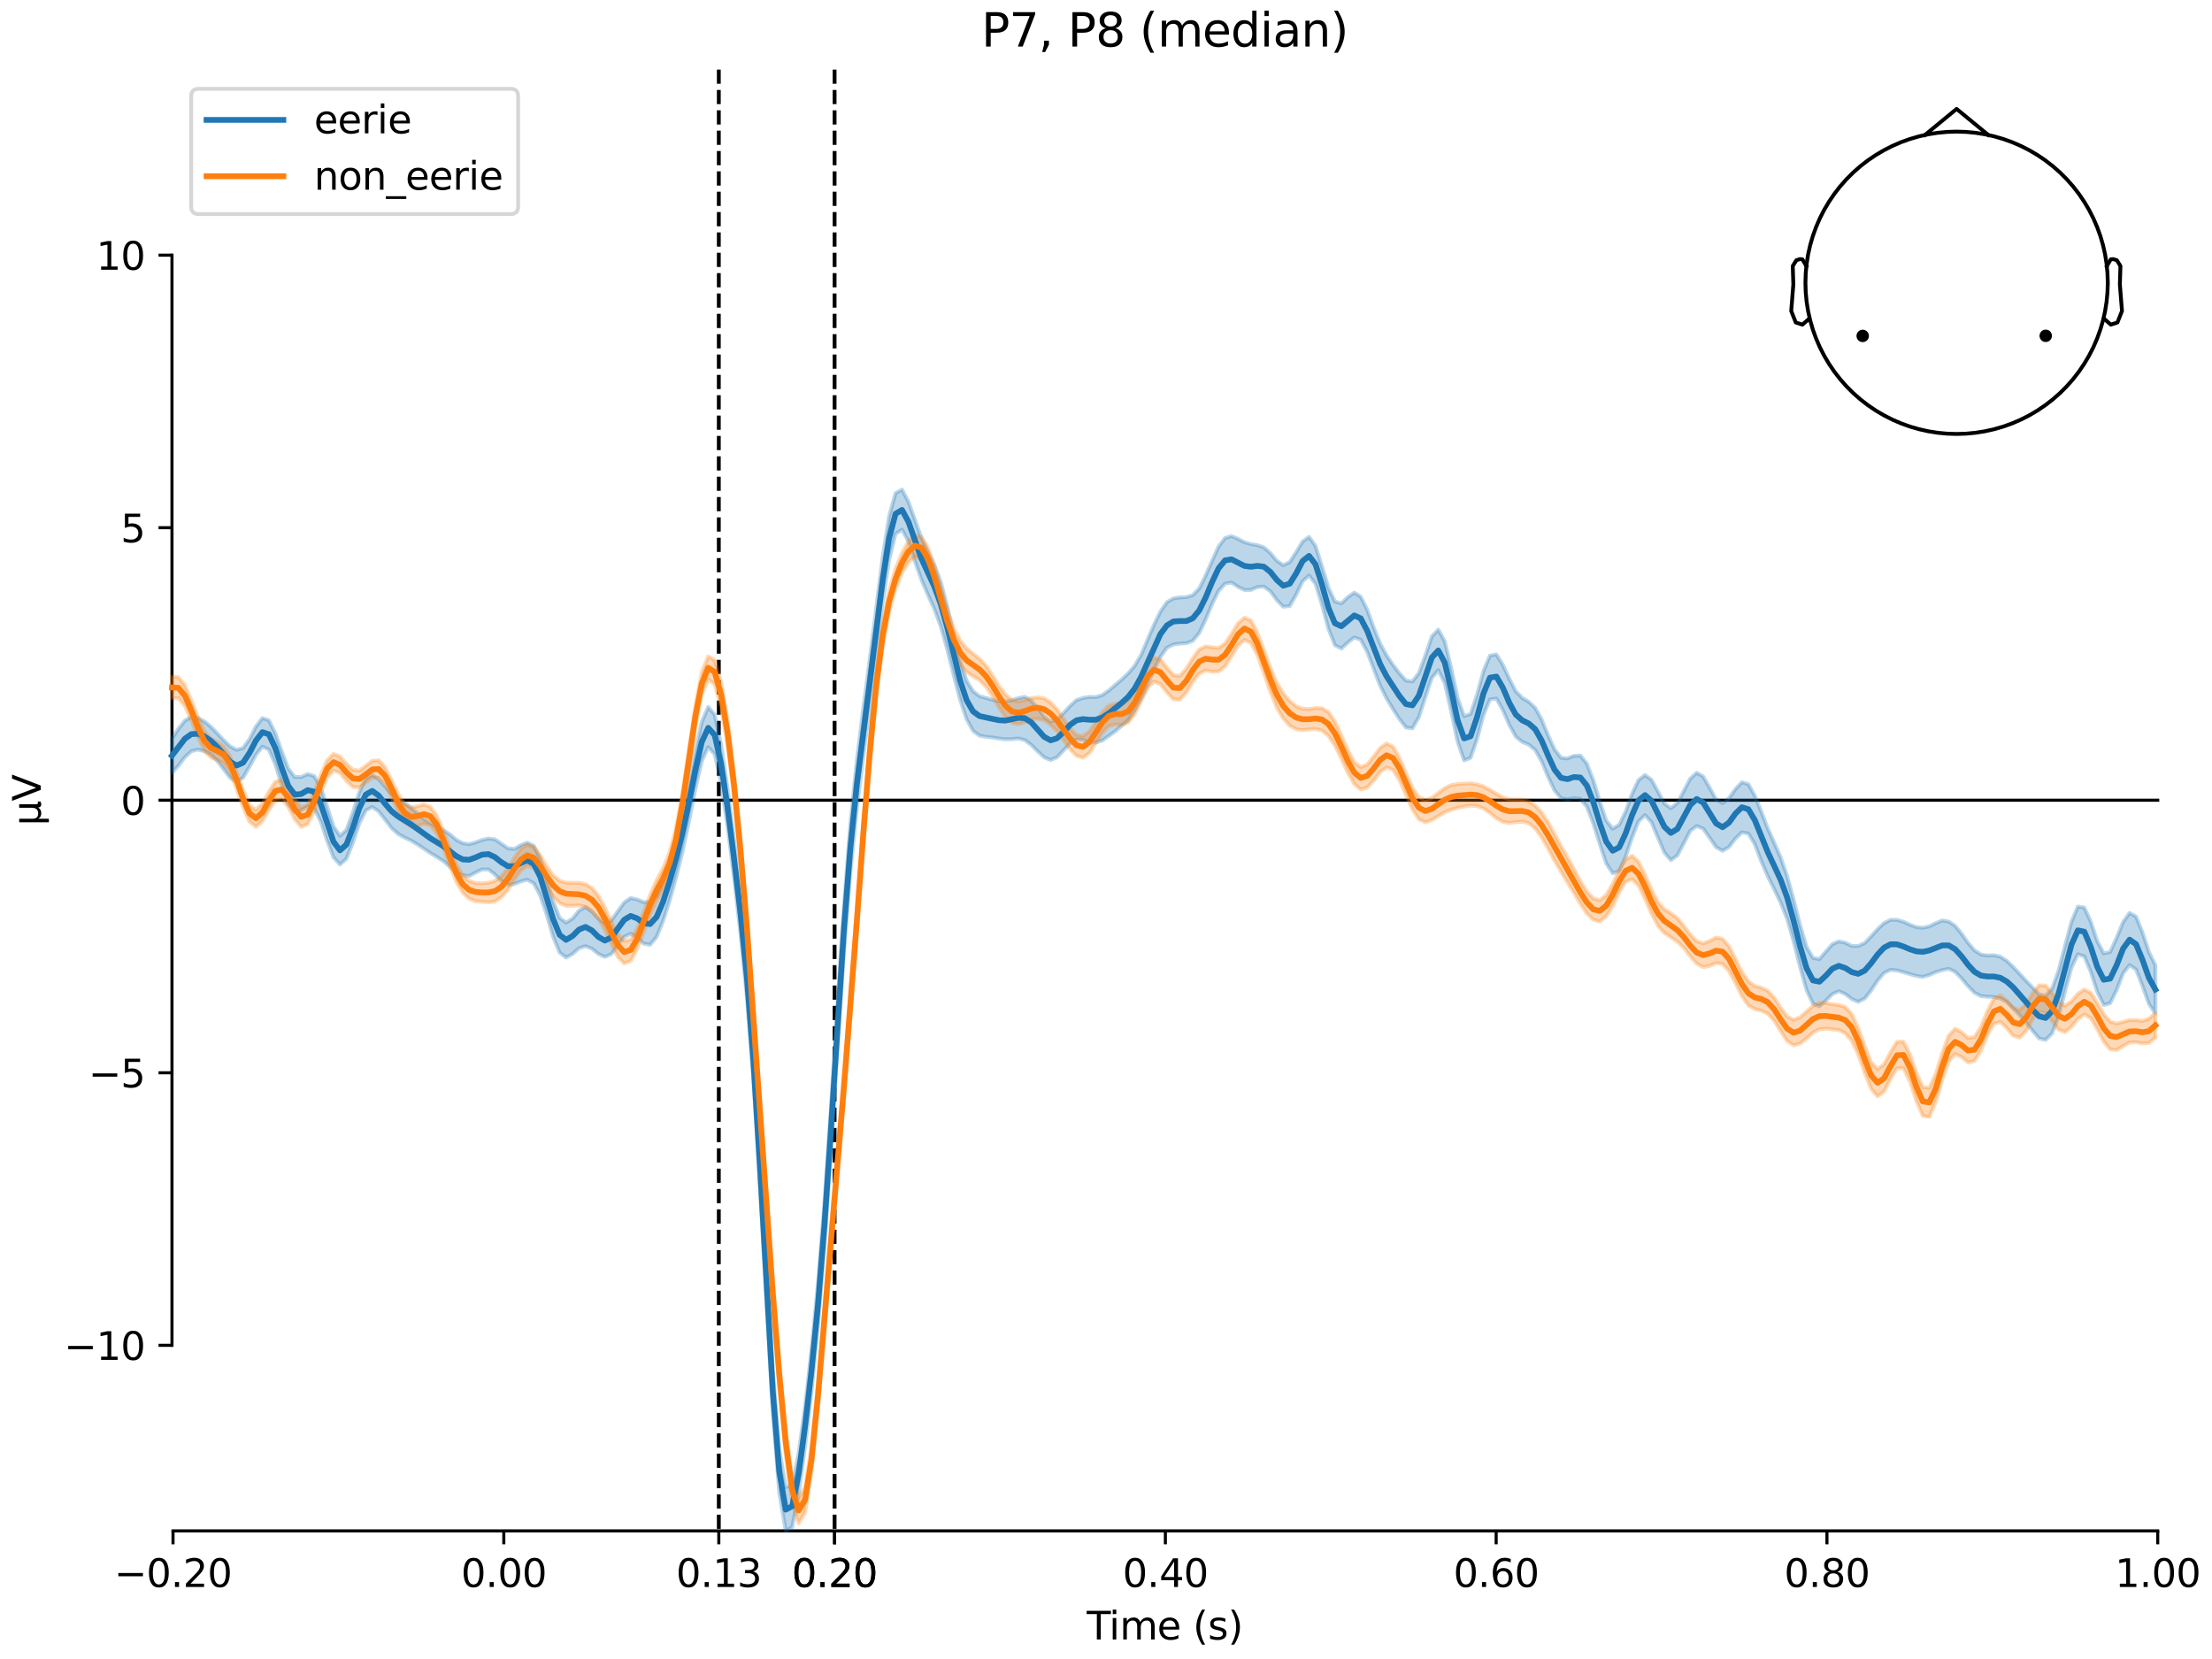 <?xml version="1.0" encoding="utf-8" standalone="no"?>
<!DOCTYPE svg PUBLIC "-//W3C//DTD SVG 1.1//EN"
  "http://www.w3.org/Graphics/SVG/1.1/DTD/svg11.dtd">
<svg xmlns:xlink="http://www.w3.org/1999/xlink" width="576pt" height="432pt" viewBox="0 0 576 432" xmlns="http://www.w3.org/2000/svg" version="1.1">
 <defs>
  <style type="text/css">*{stroke-linejoin: round; stroke-linecap: butt}</style>
 </defs>
 <g id="figure_1">
  <g id="patch_1">
   <path d="M 0 432 
L 576 432 
L 576 0 
L 0 0 
z
" style="fill: #ffffff"/>
  </g>
  <g id="axes_1">
   <g id="patch_2">
    <path d="M 44.783 398.644 
L 561.867 398.644 
L 561.867 18.118 
L 44.783 18.118 
L 44.783 398.644 
z
" style="fill: none; opacity: 0"/>
   </g>
   <g id="patch_3">
    <path d="M 44.783 350.315 
L 44.783 66.447 
" style="fill: none; stroke: #000000; stroke-width: 0.8; stroke-linejoin: miter; stroke-linecap: square"/>
   </g>
   <g id="LineCollection_1">
    <path d="M 187.176 18.118 
L 187.176 398.644 
" clip-path="url(#p95a4602f4f)" style="fill: none; stroke-dasharray: 3.7,1.6; stroke-dashoffset: 0; stroke: #000000"/>
    <path d="M 217.324 18.118 
L 217.324 398.644 
" clip-path="url(#p95a4602f4f)" style="fill: none; stroke-dasharray: 3.7,1.6; stroke-dashoffset: 0; stroke: #000000"/>
   </g>
   <g id="matplotlib.axis_1">
    <g id="xtick_1">
     <g id="line2d_1">
      <defs>
       <path id="m7685a4845a" d="M 0 0 
L 0 3.5 
" style="stroke: #000000; stroke-width: 0.8"/>
      </defs>
      <g>
       <use xlink:href="#m7685a4845a" x="45.052" y="398.644" style="stroke: #000000; stroke-width: 0.8"/>
      </g>
     </g>
     <g id="text_1">
      <!-- −0.20 -->
      <g transform="translate(29.73 413.242) scale(0.1 -0.1)">
       <defs>
        <path id="DejaVuSans-2212" d="M 678 2272 
L 4684 2272 
L 4684 1741 
L 678 1741 
L 678 2272 
z
" transform="scale(0.016)"/>
        <path id="DejaVuSans-30" d="M 2034 4250 
Q 1547 4250 1301 3770 
Q 1056 3291 1056 2328 
Q 1056 1369 1301 889 
Q 1547 409 2034 409 
Q 2525 409 2770 889 
Q 3016 1369 3016 2328 
Q 3016 3291 2770 3770 
Q 2525 4250 2034 4250 
z
M 2034 4750 
Q 2819 4750 3233 4129 
Q 3647 3509 3647 2328 
Q 3647 1150 3233 529 
Q 2819 -91 2034 -91 
Q 1250 -91 836 529 
Q 422 1150 422 2328 
Q 422 3509 836 4129 
Q 1250 4750 2034 4750 
z
" transform="scale(0.016)"/>
        <path id="DejaVuSans-2e" d="M 684 794 
L 1344 794 
L 1344 0 
L 684 0 
L 684 794 
z
" transform="scale(0.016)"/>
        <path id="DejaVuSans-32" d="M 1228 531 
L 3431 531 
L 3431 0 
L 469 0 
L 469 531 
Q 828 903 1448 1529 
Q 2069 2156 2228 2338 
Q 2531 2678 2651 2914 
Q 2772 3150 2772 3378 
Q 2772 3750 2511 3984 
Q 2250 4219 1831 4219 
Q 1534 4219 1204 4116 
Q 875 4013 500 3803 
L 500 4441 
Q 881 4594 1212 4672 
Q 1544 4750 1819 4750 
Q 2544 4750 2975 4387 
Q 3406 4025 3406 3419 
Q 3406 3131 3298 2873 
Q 3191 2616 2906 2266 
Q 2828 2175 2409 1742 
Q 1991 1309 1228 531 
z
" transform="scale(0.016)"/>
       </defs>
       <use xlink:href="#DejaVuSans-2212"/>
       <use xlink:href="#DejaVuSans-30" transform="translate(83.789 0)"/>
       <use xlink:href="#DejaVuSans-2e" transform="translate(147.412 0)"/>
       <use xlink:href="#DejaVuSans-32" transform="translate(179.199 0)"/>
       <use xlink:href="#DejaVuSans-30" transform="translate(242.822 0)"/>
      </g>
     </g>
    </g>
    <g id="xtick_2">
     <g id="line2d_2">
      <g>
       <use xlink:href="#m7685a4845a" x="131.188" y="398.644" style="stroke: #000000; stroke-width: 0.8"/>
      </g>
     </g>
     <g id="text_2">
      <!-- 0.00 -->
      <g transform="translate(120.055 413.242) scale(0.1 -0.1)">
       <use xlink:href="#DejaVuSans-30"/>
       <use xlink:href="#DejaVuSans-2e" transform="translate(63.623 0)"/>
       <use xlink:href="#DejaVuSans-30" transform="translate(95.41 0)"/>
       <use xlink:href="#DejaVuSans-30" transform="translate(159.033 0)"/>
      </g>
     </g>
    </g>
    <g id="xtick_3">
     <g id="line2d_3">
      <g>
       <use xlink:href="#m7685a4845a" x="187.176" y="398.644" style="stroke: #000000; stroke-width: 0.8"/>
      </g>
     </g>
     <g id="text_3">
      <!-- 0.13 -->
      <g transform="translate(176.043 413.242) scale(0.1 -0.1)">
       <defs>
        <path id="DejaVuSans-31" d="M 794 531 
L 1825 531 
L 1825 4091 
L 703 3866 
L 703 4441 
L 1819 4666 
L 2450 4666 
L 2450 531 
L 3481 531 
L 3481 0 
L 794 0 
L 794 531 
z
" transform="scale(0.016)"/>
        <path id="DejaVuSans-33" d="M 2597 2516 
Q 3050 2419 3304 2112 
Q 3559 1806 3559 1356 
Q 3559 666 3084 287 
Q 2609 -91 1734 -91 
Q 1441 -91 1130 -33 
Q 819 25 488 141 
L 488 750 
Q 750 597 1062 519 
Q 1375 441 1716 441 
Q 2309 441 2620 675 
Q 2931 909 2931 1356 
Q 2931 1769 2642 2001 
Q 2353 2234 1838 2234 
L 1294 2234 
L 1294 2753 
L 1863 2753 
Q 2328 2753 2575 2939 
Q 2822 3125 2822 3475 
Q 2822 3834 2567 4026 
Q 2313 4219 1838 4219 
Q 1578 4219 1281 4162 
Q 984 4106 628 3988 
L 628 4550 
Q 988 4650 1302 4700 
Q 1616 4750 1894 4750 
Q 2613 4750 3031 4423 
Q 3450 4097 3450 3541 
Q 3450 3153 3228 2886 
Q 3006 2619 2597 2516 
z
" transform="scale(0.016)"/>
       </defs>
       <use xlink:href="#DejaVuSans-30"/>
       <use xlink:href="#DejaVuSans-2e" transform="translate(63.623 0)"/>
       <use xlink:href="#DejaVuSans-31" transform="translate(95.41 0)"/>
       <use xlink:href="#DejaVuSans-33" transform="translate(159.033 0)"/>
      </g>
     </g>
    </g>
    <g id="xtick_4">
     <g id="line2d_4">
      <g>
       <use xlink:href="#m7685a4845a" x="217.324" y="398.644" style="stroke: #000000; stroke-width: 0.8"/>
      </g>
     </g>
     <g id="text_4">
      <!-- 0.20 -->
      <g transform="translate(206.191 413.242) scale(0.1 -0.1)">
       <use xlink:href="#DejaVuSans-30"/>
       <use xlink:href="#DejaVuSans-2e" transform="translate(63.623 0)"/>
       <use xlink:href="#DejaVuSans-32" transform="translate(95.41 0)"/>
       <use xlink:href="#DejaVuSans-30" transform="translate(159.033 0)"/>
      </g>
     </g>
    </g>
    <g id="xtick_5">
     <g id="line2d_5">
      <g>
       <use xlink:href="#m7685a4845a" x="217.324" y="398.644" style="stroke: #000000; stroke-width: 0.8"/>
      </g>
     </g>
     <g id="text_5">
      <!-- 0.20 -->
      <g transform="translate(206.191 413.242) scale(0.1 -0.1)">
       <use xlink:href="#DejaVuSans-30"/>
       <use xlink:href="#DejaVuSans-2e" transform="translate(63.623 0)"/>
       <use xlink:href="#DejaVuSans-32" transform="translate(95.41 0)"/>
       <use xlink:href="#DejaVuSans-30" transform="translate(159.033 0)"/>
      </g>
     </g>
    </g>
    <g id="xtick_6">
     <g id="line2d_6">
      <g>
       <use xlink:href="#m7685a4845a" x="303.46" y="398.644" style="stroke: #000000; stroke-width: 0.8"/>
      </g>
     </g>
     <g id="text_6">
      <!-- 0.40 -->
      <g transform="translate(292.327 413.242) scale(0.1 -0.1)">
       <defs>
        <path id="DejaVuSans-34" d="M 2419 4116 
L 825 1625 
L 2419 1625 
L 2419 4116 
z
M 2253 4666 
L 3047 4666 
L 3047 1625 
L 3713 1625 
L 3713 1100 
L 3047 1100 
L 3047 0 
L 2419 0 
L 2419 1100 
L 313 1100 
L 313 1709 
L 2253 4666 
z
" transform="scale(0.016)"/>
       </defs>
       <use xlink:href="#DejaVuSans-30"/>
       <use xlink:href="#DejaVuSans-2e" transform="translate(63.623 0)"/>
       <use xlink:href="#DejaVuSans-34" transform="translate(95.41 0)"/>
       <use xlink:href="#DejaVuSans-30" transform="translate(159.033 0)"/>
      </g>
     </g>
    </g>
    <g id="xtick_7">
     <g id="line2d_7">
      <g>
       <use xlink:href="#m7685a4845a" x="389.595" y="398.644" style="stroke: #000000; stroke-width: 0.8"/>
      </g>
     </g>
     <g id="text_7">
      <!-- 0.60 -->
      <g transform="translate(378.463 413.242) scale(0.1 -0.1)">
       <defs>
        <path id="DejaVuSans-36" d="M 2113 2584 
Q 1688 2584 1439 2293 
Q 1191 2003 1191 1497 
Q 1191 994 1439 701 
Q 1688 409 2113 409 
Q 2538 409 2786 701 
Q 3034 994 3034 1497 
Q 3034 2003 2786 2293 
Q 2538 2584 2113 2584 
z
M 3366 4563 
L 3366 3988 
Q 3128 4100 2886 4159 
Q 2644 4219 2406 4219 
Q 1781 4219 1451 3797 
Q 1122 3375 1075 2522 
Q 1259 2794 1537 2939 
Q 1816 3084 2150 3084 
Q 2853 3084 3261 2657 
Q 3669 2231 3669 1497 
Q 3669 778 3244 343 
Q 2819 -91 2113 -91 
Q 1303 -91 875 529 
Q 447 1150 447 2328 
Q 447 3434 972 4092 
Q 1497 4750 2381 4750 
Q 2619 4750 2861 4703 
Q 3103 4656 3366 4563 
z
" transform="scale(0.016)"/>
       </defs>
       <use xlink:href="#DejaVuSans-30"/>
       <use xlink:href="#DejaVuSans-2e" transform="translate(63.623 0)"/>
       <use xlink:href="#DejaVuSans-36" transform="translate(95.41 0)"/>
       <use xlink:href="#DejaVuSans-30" transform="translate(159.033 0)"/>
      </g>
     </g>
    </g>
    <g id="xtick_8">
     <g id="line2d_8">
      <g>
       <use xlink:href="#m7685a4845a" x="475.731" y="398.644" style="stroke: #000000; stroke-width: 0.8"/>
      </g>
     </g>
     <g id="text_8">
      <!-- 0.80 -->
      <g transform="translate(464.598 413.242) scale(0.1 -0.1)">
       <defs>
        <path id="DejaVuSans-38" d="M 2034 2216 
Q 1584 2216 1326 1975 
Q 1069 1734 1069 1313 
Q 1069 891 1326 650 
Q 1584 409 2034 409 
Q 2484 409 2743 651 
Q 3003 894 3003 1313 
Q 3003 1734 2745 1975 
Q 2488 2216 2034 2216 
z
M 1403 2484 
Q 997 2584 770 2862 
Q 544 3141 544 3541 
Q 544 4100 942 4425 
Q 1341 4750 2034 4750 
Q 2731 4750 3128 4425 
Q 3525 4100 3525 3541 
Q 3525 3141 3298 2862 
Q 3072 2584 2669 2484 
Q 3125 2378 3379 2068 
Q 3634 1759 3634 1313 
Q 3634 634 3220 271 
Q 2806 -91 2034 -91 
Q 1263 -91 848 271 
Q 434 634 434 1313 
Q 434 1759 690 2068 
Q 947 2378 1403 2484 
z
M 1172 3481 
Q 1172 3119 1398 2916 
Q 1625 2713 2034 2713 
Q 2441 2713 2670 2916 
Q 2900 3119 2900 3481 
Q 2900 3844 2670 4047 
Q 2441 4250 2034 4250 
Q 1625 4250 1398 4047 
Q 1172 3844 1172 3481 
z
" transform="scale(0.016)"/>
       </defs>
       <use xlink:href="#DejaVuSans-30"/>
       <use xlink:href="#DejaVuSans-2e" transform="translate(63.623 0)"/>
       <use xlink:href="#DejaVuSans-38" transform="translate(95.41 0)"/>
       <use xlink:href="#DejaVuSans-30" transform="translate(159.033 0)"/>
      </g>
     </g>
    </g>
    <g id="xtick_9">
     <g id="line2d_9">
      <g>
       <use xlink:href="#m7685a4845a" x="561.867" y="398.644" style="stroke: #000000; stroke-width: 0.8"/>
      </g>
     </g>
     <g id="text_9">
      <!-- 1.00 -->
      <g transform="translate(550.734 413.242) scale(0.1 -0.1)">
       <use xlink:href="#DejaVuSans-31"/>
       <use xlink:href="#DejaVuSans-2e" transform="translate(63.623 0)"/>
       <use xlink:href="#DejaVuSans-30" transform="translate(95.41 0)"/>
       <use xlink:href="#DejaVuSans-30" transform="translate(159.033 0)"/>
      </g>
     </g>
    </g>
    <g id="text_10">
     <!-- Time (s) -->
     <g transform="translate(282.996 426.92) scale(0.1 -0.1)">
      <defs>
       <path id="DejaVuSans-54" d="M -19 4666 
L 3928 4666 
L 3928 4134 
L 2272 4134 
L 2272 0 
L 1638 0 
L 1638 4134 
L -19 4134 
L -19 4666 
z
" transform="scale(0.016)"/>
       <path id="DejaVuSans-69" d="M 603 3500 
L 1178 3500 
L 1178 0 
L 603 0 
L 603 3500 
z
M 603 4863 
L 1178 4863 
L 1178 4134 
L 603 4134 
L 603 4863 
z
" transform="scale(0.016)"/>
       <path id="DejaVuSans-6d" d="M 3328 2828 
Q 3544 3216 3844 3400 
Q 4144 3584 4550 3584 
Q 5097 3584 5394 3201 
Q 5691 2819 5691 2113 
L 5691 0 
L 5113 0 
L 5113 2094 
Q 5113 2597 4934 2840 
Q 4756 3084 4391 3084 
Q 3944 3084 3684 2787 
Q 3425 2491 3425 1978 
L 3425 0 
L 2847 0 
L 2847 2094 
Q 2847 2600 2669 2842 
Q 2491 3084 2119 3084 
Q 1678 3084 1418 2786 
Q 1159 2488 1159 1978 
L 1159 0 
L 581 0 
L 581 3500 
L 1159 3500 
L 1159 2956 
Q 1356 3278 1631 3431 
Q 1906 3584 2284 3584 
Q 2666 3584 2933 3390 
Q 3200 3197 3328 2828 
z
" transform="scale(0.016)"/>
       <path id="DejaVuSans-65" d="M 3597 1894 
L 3597 1613 
L 953 1613 
Q 991 1019 1311 708 
Q 1631 397 2203 397 
Q 2534 397 2845 478 
Q 3156 559 3463 722 
L 3463 178 
Q 3153 47 2828 -22 
Q 2503 -91 2169 -91 
Q 1331 -91 842 396 
Q 353 884 353 1716 
Q 353 2575 817 3079 
Q 1281 3584 2069 3584 
Q 2775 3584 3186 3129 
Q 3597 2675 3597 1894 
z
M 3022 2063 
Q 3016 2534 2758 2815 
Q 2500 3097 2075 3097 
Q 1594 3097 1305 2825 
Q 1016 2553 972 2059 
L 3022 2063 
z
" transform="scale(0.016)"/>
       <path id="DejaVuSans-20" transform="scale(0.016)"/>
       <path id="DejaVuSans-28" d="M 1984 4856 
Q 1566 4138 1362 3434 
Q 1159 2731 1159 2009 
Q 1159 1288 1364 580 
Q 1569 -128 1984 -844 
L 1484 -844 
Q 1016 -109 783 600 
Q 550 1309 550 2009 
Q 550 2706 781 3412 
Q 1013 4119 1484 4856 
L 1984 4856 
z
" transform="scale(0.016)"/>
       <path id="DejaVuSans-73" d="M 2834 3397 
L 2834 2853 
Q 2591 2978 2328 3040 
Q 2066 3103 1784 3103 
Q 1356 3103 1142 2972 
Q 928 2841 928 2578 
Q 928 2378 1081 2264 
Q 1234 2150 1697 2047 
L 1894 2003 
Q 2506 1872 2764 1633 
Q 3022 1394 3022 966 
Q 3022 478 2636 193 
Q 2250 -91 1575 -91 
Q 1294 -91 989 -36 
Q 684 19 347 128 
L 347 722 
Q 666 556 975 473 
Q 1284 391 1588 391 
Q 1994 391 2212 530 
Q 2431 669 2431 922 
Q 2431 1156 2273 1281 
Q 2116 1406 1581 1522 
L 1381 1569 
Q 847 1681 609 1914 
Q 372 2147 372 2553 
Q 372 3047 722 3315 
Q 1072 3584 1716 3584 
Q 2034 3584 2315 3537 
Q 2597 3491 2834 3397 
z
" transform="scale(0.016)"/>
       <path id="DejaVuSans-29" d="M 513 4856 
L 1013 4856 
Q 1481 4119 1714 3412 
Q 1947 2706 1947 2009 
Q 1947 1309 1714 600 
Q 1481 -109 1013 -844 
L 513 -844 
Q 928 -128 1133 580 
Q 1338 1288 1338 2009 
Q 1338 2731 1133 3434 
Q 928 4138 513 4856 
z
" transform="scale(0.016)"/>
      </defs>
      <use xlink:href="#DejaVuSans-54"/>
      <use xlink:href="#DejaVuSans-69" transform="translate(57.959 0)"/>
      <use xlink:href="#DejaVuSans-6d" transform="translate(85.742 0)"/>
      <use xlink:href="#DejaVuSans-65" transform="translate(183.154 0)"/>
      <use xlink:href="#DejaVuSans-20" transform="translate(244.678 0)"/>
      <use xlink:href="#DejaVuSans-28" transform="translate(276.465 0)"/>
      <use xlink:href="#DejaVuSans-73" transform="translate(315.479 0)"/>
      <use xlink:href="#DejaVuSans-29" transform="translate(367.578 0)"/>
     </g>
    </g>
   </g>
   <g id="matplotlib.axis_2">
    <g id="ytick_1">
     <g id="line2d_10">
      <defs>
       <path id="m0a8da87f36" d="M 0 0 
L -3.5 0 
" style="stroke: #000000; stroke-width: 0.8"/>
      </defs>
      <g>
       <use xlink:href="#m0a8da87f36" x="44.783" y="350.315" style="stroke: #000000; stroke-width: 0.8"/>
      </g>
     </g>
     <g id="text_11">
      <!-- −10 -->
      <g transform="translate(16.678 354.114) scale(0.1 -0.1)">
       <use xlink:href="#DejaVuSans-2212"/>
       <use xlink:href="#DejaVuSans-31" transform="translate(83.789 0)"/>
       <use xlink:href="#DejaVuSans-30" transform="translate(147.412 0)"/>
      </g>
     </g>
    </g>
    <g id="ytick_2">
     <g id="line2d_11">
      <g>
       <use xlink:href="#m0a8da87f36" x="44.783" y="279.348" style="stroke: #000000; stroke-width: 0.8"/>
      </g>
     </g>
     <g id="text_12">
      <!-- −5 -->
      <g transform="translate(23.041 283.147) scale(0.1 -0.1)">
       <defs>
        <path id="DejaVuSans-35" d="M 691 4666 
L 3169 4666 
L 3169 4134 
L 1269 4134 
L 1269 2991 
Q 1406 3038 1543 3061 
Q 1681 3084 1819 3084 
Q 2600 3084 3056 2656 
Q 3513 2228 3513 1497 
Q 3513 744 3044 326 
Q 2575 -91 1722 -91 
Q 1428 -91 1123 -41 
Q 819 9 494 109 
L 494 744 
Q 775 591 1075 516 
Q 1375 441 1709 441 
Q 2250 441 2565 725 
Q 2881 1009 2881 1497 
Q 2881 1984 2565 2268 
Q 2250 2553 1709 2553 
Q 1456 2553 1204 2497 
Q 953 2441 691 2322 
L 691 4666 
z
" transform="scale(0.016)"/>
       </defs>
       <use xlink:href="#DejaVuSans-2212"/>
       <use xlink:href="#DejaVuSans-35" transform="translate(83.789 0)"/>
      </g>
     </g>
    </g>
    <g id="ytick_3">
     <g id="line2d_12">
      <g>
       <use xlink:href="#m0a8da87f36" x="44.783" y="208.381" style="stroke: #000000; stroke-width: 0.8"/>
      </g>
     </g>
     <g id="text_13">
      <!-- 0 -->
      <g transform="translate(31.421 212.18) scale(0.1 -0.1)">
       <use xlink:href="#DejaVuSans-30"/>
      </g>
     </g>
    </g>
    <g id="ytick_4">
     <g id="line2d_13">
      <g>
       <use xlink:href="#m0a8da87f36" x="44.783" y="137.414" style="stroke: #000000; stroke-width: 0.8"/>
      </g>
     </g>
     <g id="text_14">
      <!-- 5 -->
      <g transform="translate(31.421 141.213) scale(0.1 -0.1)">
       <use xlink:href="#DejaVuSans-35"/>
      </g>
     </g>
    </g>
    <g id="ytick_5">
     <g id="line2d_14">
      <g>
       <use xlink:href="#m0a8da87f36" x="44.783" y="66.447" style="stroke: #000000; stroke-width: 0.8"/>
      </g>
     </g>
     <g id="text_15">
      <!-- 10 -->
      <g transform="translate(25.058 70.246) scale(0.1 -0.1)">
       <use xlink:href="#DejaVuSans-31"/>
       <use xlink:href="#DejaVuSans-30" transform="translate(63.623 0)"/>
      </g>
     </g>
    </g>
    <g id="text_16">
     <!-- µV -->
     <g transform="translate(10.599 214.982) rotate(-90) scale(0.1 -0.1)">
      <defs>
       <path id="DejaVuSans-b5" d="M 544 -1331 
L 544 3500 
L 1119 3500 
L 1119 1325 
Q 1119 872 1334 640 
Q 1550 409 1972 409 
Q 2434 409 2667 671 
Q 2900 934 2900 1459 
L 2900 3500 
L 3475 3500 
L 3475 806 
Q 3475 619 3529 530 
Q 3584 441 3700 441 
Q 3728 441 3778 458 
Q 3828 475 3916 513 
L 3916 50 
Q 3788 -22 3673 -56 
Q 3559 -91 3450 -91 
Q 3234 -91 3106 31 
Q 2978 153 2931 403 
Q 2775 156 2548 32 
Q 2322 -91 2016 -91 
Q 1697 -91 1473 31 
Q 1250 153 1119 397 
L 1119 -1331 
L 544 -1331 
z
" transform="scale(0.016)"/>
       <path id="DejaVuSans-56" d="M 1831 0 
L 50 4666 
L 709 4666 
L 2188 738 
L 3669 4666 
L 4325 4666 
L 2547 0 
L 1831 0 
z
" transform="scale(0.016)"/>
      </defs>
      <use xlink:href="#DejaVuSans-b5"/>
      <use xlink:href="#DejaVuSans-56" transform="translate(63.623 0)"/>
     </g>
    </g>
   </g>
   <g id="patch_4">
    <path d="M 45.052 398.644 
L 561.867 398.644 
" style="fill: none; stroke: #000000; stroke-width: 0.8; stroke-linejoin: miter; stroke-linecap: square"/>
   </g>
   <g id="patch_5">
    <path d="M 44.783 208.381 
L 561.867 208.381 
" style="fill: none; stroke: #000000; stroke-width: 0.8; stroke-linejoin: miter; stroke-linecap: square"/>
   </g>
   <g id="text_17">
    <!-- P7, P8 (median) -->
    <g transform="translate(255.56 12.118) scale(0.12 -0.12)">
     <defs>
      <path id="DejaVuSans-50" d="M 1259 4147 
L 1259 2394 
L 2053 2394 
Q 2494 2394 2734 2622 
Q 2975 2850 2975 3272 
Q 2975 3691 2734 3919 
Q 2494 4147 2053 4147 
L 1259 4147 
z
M 628 4666 
L 2053 4666 
Q 2838 4666 3239 4311 
Q 3641 3956 3641 3272 
Q 3641 2581 3239 2228 
Q 2838 1875 2053 1875 
L 1259 1875 
L 1259 0 
L 628 0 
L 628 4666 
z
" transform="scale(0.016)"/>
      <path id="DejaVuSans-37" d="M 525 4666 
L 3525 4666 
L 3525 4397 
L 1831 0 
L 1172 0 
L 2766 4134 
L 525 4134 
L 525 4666 
z
" transform="scale(0.016)"/>
      <path id="DejaVuSans-2c" d="M 750 794 
L 1409 794 
L 1409 256 
L 897 -744 
L 494 -744 
L 750 256 
L 750 794 
z
" transform="scale(0.016)"/>
      <path id="DejaVuSans-64" d="M 2906 2969 
L 2906 4863 
L 3481 4863 
L 3481 0 
L 2906 0 
L 2906 525 
Q 2725 213 2448 61 
Q 2172 -91 1784 -91 
Q 1150 -91 751 415 
Q 353 922 353 1747 
Q 353 2572 751 3078 
Q 1150 3584 1784 3584 
Q 2172 3584 2448 3432 
Q 2725 3281 2906 2969 
z
M 947 1747 
Q 947 1113 1208 752 
Q 1469 391 1925 391 
Q 2381 391 2643 752 
Q 2906 1113 2906 1747 
Q 2906 2381 2643 2742 
Q 2381 3103 1925 3103 
Q 1469 3103 1208 2742 
Q 947 2381 947 1747 
z
" transform="scale(0.016)"/>
      <path id="DejaVuSans-61" d="M 2194 1759 
Q 1497 1759 1228 1600 
Q 959 1441 959 1056 
Q 959 750 1161 570 
Q 1363 391 1709 391 
Q 2188 391 2477 730 
Q 2766 1069 2766 1631 
L 2766 1759 
L 2194 1759 
z
M 3341 1997 
L 3341 0 
L 2766 0 
L 2766 531 
Q 2569 213 2275 61 
Q 1981 -91 1556 -91 
Q 1019 -91 701 211 
Q 384 513 384 1019 
Q 384 1609 779 1909 
Q 1175 2209 1959 2209 
L 2766 2209 
L 2766 2266 
Q 2766 2663 2505 2880 
Q 2244 3097 1772 3097 
Q 1472 3097 1187 3025 
Q 903 2953 641 2809 
L 641 3341 
Q 956 3463 1253 3523 
Q 1550 3584 1831 3584 
Q 2591 3584 2966 3190 
Q 3341 2797 3341 1997 
z
" transform="scale(0.016)"/>
      <path id="DejaVuSans-6e" d="M 3513 2113 
L 3513 0 
L 2938 0 
L 2938 2094 
Q 2938 2591 2744 2837 
Q 2550 3084 2163 3084 
Q 1697 3084 1428 2787 
Q 1159 2491 1159 1978 
L 1159 0 
L 581 0 
L 581 3500 
L 1159 3500 
L 1159 2956 
Q 1366 3272 1645 3428 
Q 1925 3584 2291 3584 
Q 2894 3584 3203 3211 
Q 3513 2838 3513 2113 
z
" transform="scale(0.016)"/>
     </defs>
     <use xlink:href="#DejaVuSans-50"/>
     <use xlink:href="#DejaVuSans-37" transform="translate(60.303 0)"/>
     <use xlink:href="#DejaVuSans-2c" transform="translate(123.926 0)"/>
     <use xlink:href="#DejaVuSans-20" transform="translate(155.713 0)"/>
     <use xlink:href="#DejaVuSans-50" transform="translate(187.5 0)"/>
     <use xlink:href="#DejaVuSans-38" transform="translate(247.803 0)"/>
     <use xlink:href="#DejaVuSans-20" transform="translate(311.426 0)"/>
     <use xlink:href="#DejaVuSans-28" transform="translate(343.213 0)"/>
     <use xlink:href="#DejaVuSans-6d" transform="translate(382.227 0)"/>
     <use xlink:href="#DejaVuSans-65" transform="translate(479.639 0)"/>
     <use xlink:href="#DejaVuSans-64" transform="translate(541.162 0)"/>
     <use xlink:href="#DejaVuSans-69" transform="translate(604.639 0)"/>
     <use xlink:href="#DejaVuSans-61" transform="translate(632.422 0)"/>
     <use xlink:href="#DejaVuSans-6e" transform="translate(693.701 0)"/>
     <use xlink:href="#DejaVuSans-29" transform="translate(757.08 0)"/>
    </g>
   </g>
   <g id="legend_1">
    <g id="patch_6">
     <path d="M 51.783 55.753 
L 132.925 55.753 
Q 134.925 55.753 134.925 53.753 
L 134.925 25.118 
Q 134.925 23.118 132.925 23.118 
L 51.783 23.118 
Q 49.783 23.118 49.783 25.118 
L 49.783 53.753 
Q 49.783 55.753 51.783 55.753 
z
" style="fill: #ffffff; opacity: 0.8; stroke: #cccccc; stroke-linejoin: miter"/>
    </g>
    <g id="line2d_15">
     <path d="M 53.783 31.217 
L 63.783 31.217 
L 73.783 31.217 
" style="fill: none; stroke: #1f77b4; stroke-width: 1.5; stroke-linecap: square"/>
    </g>
    <g id="text_18">
     <!-- eerie -->
     <g transform="translate(81.783 34.717) scale(0.1 -0.1)">
      <defs>
       <path id="DejaVuSans-72" d="M 2631 2963 
Q 2534 3019 2420 3045 
Q 2306 3072 2169 3072 
Q 1681 3072 1420 2755 
Q 1159 2438 1159 1844 
L 1159 0 
L 581 0 
L 581 3500 
L 1159 3500 
L 1159 2956 
Q 1341 3275 1631 3429 
Q 1922 3584 2338 3584 
Q 2397 3584 2469 3576 
Q 2541 3569 2628 3553 
L 2631 2963 
z
" transform="scale(0.016)"/>
      </defs>
      <use xlink:href="#DejaVuSans-65"/>
      <use xlink:href="#DejaVuSans-65" transform="translate(61.523 0)"/>
      <use xlink:href="#DejaVuSans-72" transform="translate(123.047 0)"/>
      <use xlink:href="#DejaVuSans-69" transform="translate(164.16 0)"/>
      <use xlink:href="#DejaVuSans-65" transform="translate(191.943 0)"/>
     </g>
    </g>
    <g id="line2d_16">
     <path d="M 53.783 45.895 
L 63.783 45.895 
L 73.783 45.895 
" style="fill: none; stroke: #ff7f0e; stroke-width: 1.5; stroke-linecap: square"/>
    </g>
    <g id="text_19">
     <!-- non_eerie -->
     <g transform="translate(81.783 49.395) scale(0.1 -0.1)">
      <defs>
       <path id="DejaVuSans-6f" d="M 1959 3097 
Q 1497 3097 1228 2736 
Q 959 2375 959 1747 
Q 959 1119 1226 758 
Q 1494 397 1959 397 
Q 2419 397 2687 759 
Q 2956 1122 2956 1747 
Q 2956 2369 2687 2733 
Q 2419 3097 1959 3097 
z
M 1959 3584 
Q 2709 3584 3137 3096 
Q 3566 2609 3566 1747 
Q 3566 888 3137 398 
Q 2709 -91 1959 -91 
Q 1206 -91 779 398 
Q 353 888 353 1747 
Q 353 2609 779 3096 
Q 1206 3584 1959 3584 
z
" transform="scale(0.016)"/>
       <path id="DejaVuSans-5f" d="M 3263 -1063 
L 3263 -1509 
L -63 -1509 
L -63 -1063 
L 3263 -1063 
z
" transform="scale(0.016)"/>
      </defs>
      <use xlink:href="#DejaVuSans-6e"/>
      <use xlink:href="#DejaVuSans-6f" transform="translate(63.379 0)"/>
      <use xlink:href="#DejaVuSans-6e" transform="translate(124.561 0)"/>
      <use xlink:href="#DejaVuSans-5f" transform="translate(187.939 0)"/>
      <use xlink:href="#DejaVuSans-65" transform="translate(237.939 0)"/>
      <use xlink:href="#DejaVuSans-65" transform="translate(299.463 0)"/>
      <use xlink:href="#DejaVuSans-72" transform="translate(360.986 0)"/>
      <use xlink:href="#DejaVuSans-69" transform="translate(402.1 0)"/>
      <use xlink:href="#DejaVuSans-65" transform="translate(429.883 0)"/>
     </g>
    </g>
   </g>
   <g id="FillBetweenPolyCollection_1">
    <defs>
     <path id="m9ad16df8a1" d="M 44.783 -239.698 
L 44.783 -230.734 
L 46.465 -232.63 
L 48.148 -234.837 
L 49.83 -236.384 
L 51.512 -236.815 
L 53.195 -236.394 
L 54.877 -235.546 
L 56.559 -233.902 
L 58.242 -231.667 
L 59.924 -229.461 
L 61.606 -228.423 
L 63.289 -229.459 
L 64.971 -232.37 
L 66.653 -235.458 
L 68.336 -237.584 
L 70.018 -236.788 
L 71.7 -232.974 
L 73.383 -227.504 
L 75.065 -222.661 
L 76.748 -220.525 
L 78.43 -220.955 
L 80.112 -221.963 
L 81.795 -221.519 
L 83.477 -218.191 
L 85.159 -213.166 
L 86.842 -208.712 
L 88.524 -206.875 
L 90.206 -208.364 
L 91.889 -212.553 
L 93.571 -217.583 
L 95.253 -220.959 
L 96.936 -221.86 
L 98.618 -220.705 
L 100.3 -218.539 
L 101.983 -216.359 
L 103.665 -214.851 
L 105.347 -213.893 
L 107.03 -213.134 
L 108.712 -212.103 
L 110.394 -210.99 
L 112.077 -209.861 
L 113.759 -208.855 
L 115.441 -207.785 
L 117.124 -206.303 
L 118.806 -204.814 
L 120.488 -204.047 
L 122.171 -203.902 
L 123.853 -204.792 
L 125.535 -205.609 
L 127.218 -205.596 
L 128.9 -204.248 
L 130.582 -202.577 
L 132.265 -201.541 
L 133.947 -201.803 
L 135.629 -202.496 
L 137.312 -202.931 
L 138.994 -201.98 
L 140.676 -198.796 
L 142.359 -193.815 
L 144.041 -188.065 
L 145.723 -183.954 
L 147.406 -182.655 
L 149.088 -183.575 
L 150.77 -185.099 
L 152.453 -185.616 
L 154.135 -184.965 
L 155.817 -183.588 
L 157.5 -182.833 
L 159.182 -183.542 
L 160.864 -185.828 
L 162.547 -188.037 
L 164.229 -188.852 
L 165.912 -187.911 
L 167.594 -186.278 
L 169.276 -185.98 
L 170.959 -187.986 
L 172.641 -192.084 
L 174.323 -197.314 
L 176.006 -203.367 
L 177.688 -210.074 
L 179.37 -217.943 
L 181.053 -226.441 
L 182.735 -233.759 
L 184.417 -237.43 
L 186.1 -235.592 
L 187.782 -228.233 
L 189.464 -216.723 
L 191.147 -203.365 
L 192.829 -188.862 
L 194.511 -171.956 
L 196.194 -150.435 
L 197.876 -123.358 
L 199.558 -92.803 
L 201.241 -64.168 
L 202.923 -43.263 
L 204.605 -33.356 
L 206.288 -34.358 
L 207.97 -42.984 
L 209.652 -55.467 
L 211.335 -69.918 
L 213.017 -86.979 
L 214.699 -107.569 
L 216.382 -132.029 
L 218.064 -158.538 
L 219.746 -183.591 
L 221.429 -204.87 
L 223.111 -221.422 
L 224.793 -235.02 
L 226.476 -247.971 
L 228.158 -261.718 
L 229.84 -275.181 
L 231.523 -286.208 
L 233.205 -292.98 
L 234.887 -294.071 
L 236.57 -290.966 
L 238.252 -285.83 
L 239.934 -281.068 
L 241.617 -277.114 
L 243.299 -273.435 
L 244.981 -268.841 
L 246.664 -262.921 
L 248.346 -256.197 
L 250.028 -249.73 
L 251.711 -244.714 
L 253.393 -241.664 
L 255.076 -240.438 
L 256.758 -240.145 
L 258.44 -239.959 
L 260.123 -239.686 
L 261.805 -239.492 
L 263.487 -239.534 
L 265.17 -239.701 
L 266.852 -239.274 
L 268.534 -238.031 
L 270.217 -236.328 
L 271.899 -234.792 
L 273.581 -234.101 
L 275.264 -234.812 
L 276.946 -236.618 
L 278.628 -238.367 
L 280.311 -239.47 
L 281.993 -239.338 
L 283.675 -238.736 
L 285.358 -238.654 
L 287.04 -239.166 
L 288.722 -240.373 
L 290.405 -241.562 
L 292.087 -243.025 
L 293.769 -244.478 
L 295.452 -247.062 
L 297.134 -250.089 
L 298.816 -253.699 
L 300.499 -257.603 
L 302.181 -260.971 
L 303.863 -263.335 
L 305.546 -264.186 
L 307.228 -264.424 
L 308.91 -264.512 
L 310.593 -265.135 
L 312.275 -267.154 
L 313.957 -270.697 
L 315.64 -274.745 
L 317.322 -278.151 
L 319.004 -280.02 
L 320.687 -280.3 
L 322.369 -279.189 
L 324.051 -278.372 
L 325.734 -278.389 
L 327.416 -279.115 
L 329.098 -279.258 
L 330.781 -278.06 
L 332.463 -275.775 
L 334.145 -274.019 
L 335.828 -274.173 
L 337.51 -277.128 
L 339.192 -280.633 
L 340.875 -282.14 
L 342.557 -279.98 
L 344.239 -274.555 
L 345.922 -268.255 
L 347.604 -264.008 
L 349.287 -263.119 
L 350.969 -264.688 
L 352.651 -266.013 
L 354.334 -265.413 
L 356.016 -262.257 
L 357.698 -257.854 
L 359.381 -253.478 
L 361.063 -250.126 
L 362.745 -247.339 
L 364.428 -244.727 
L 366.11 -242.57 
L 367.792 -242.33 
L 369.475 -245.257 
L 371.157 -250.45 
L 372.839 -255.456 
L 374.522 -257.468 
L 376.204 -254.141 
L 377.886 -246.784 
L 379.569 -238.843 
L 381.251 -234.011 
L 382.933 -234.669 
L 384.616 -239.514 
L 386.298 -245.815 
L 387.98 -249.876 
L 389.663 -250.078 
L 391.345 -247.097 
L 393.027 -243.208 
L 394.71 -240.185 
L 396.392 -238.808 
L 398.074 -238.116 
L 399.757 -236.679 
L 401.439 -233.756 
L 403.121 -229.71 
L 404.804 -226.157 
L 406.486 -224.145 
L 408.168 -223.838 
L 409.851 -224.17 
L 411.533 -224 
L 413.215 -221.922 
L 414.898 -217.582 
L 416.58 -212.212 
L 418.262 -207.155 
L 419.945 -204.615 
L 421.627 -205.167 
L 423.309 -208.902 
L 424.992 -213.914 
L 426.674 -218.125 
L 428.356 -219.756 
L 430.039 -217.889 
L 431.721 -213.898 
L 433.403 -209.983 
L 435.086 -208.021 
L 436.768 -209.243 
L 438.451 -212.379 
L 440.133 -215.656 
L 441.815 -216.899 
L 443.498 -216.219 
L 445.18 -213.863 
L 446.862 -211.408 
L 448.545 -210.463 
L 450.227 -211.459 
L 451.909 -213.651 
L 453.592 -215.25 
L 455.274 -214.943 
L 456.956 -212.155 
L 458.639 -207.703 
L 460.321 -203.831 
L 462.003 -200.432 
L 463.686 -196.954 
L 465.368 -192.72 
L 467.05 -186.897 
L 468.733 -180.218 
L 470.415 -174.205 
L 472.097 -170.62 
L 473.78 -169.959 
L 475.462 -171.468 
L 477.144 -173.154 
L 478.827 -173.889 
L 480.509 -173.16 
L 482.191 -171.877 
L 483.874 -171.121 
L 485.556 -171.987 
L 487.238 -174.078 
L 488.921 -176.646 
L 490.603 -178.646 
L 492.285 -179.467 
L 493.968 -179.319 
L 495.65 -178.863 
L 497.332 -178.338 
L 499.015 -177.869 
L 500.697 -177.625 
L 502.379 -178.112 
L 504.062 -178.874 
L 505.744 -179.385 
L 507.426 -179.734 
L 509.109 -178.93 
L 510.791 -177.213 
L 512.473 -175.196 
L 514.156 -173.499 
L 515.838 -172.626 
L 517.52 -172.472 
L 519.203 -172.409 
L 520.885 -171.99 
L 522.567 -171.086 
L 524.25 -169.385 
L 525.932 -167.609 
L 527.615 -165.655 
L 529.297 -163.565 
L 530.979 -161.6 
L 532.662 -161.218 
L 534.344 -162.892 
L 536.026 -167.162 
L 537.709 -173.761 
L 539.391 -180 
L 541.073 -183.523 
L 542.756 -182.949 
L 544.438 -178.921 
L 546.12 -173.719 
L 547.803 -170.311 
L 549.485 -170.769 
L 551.167 -174.178 
L 552.85 -178.534 
L 554.532 -180.703 
L 556.214 -179.554 
L 557.897 -175.268 
L 559.579 -170.589 
L 561.261 -168.087 
L 561.261 -180.673 
L 561.261 -180.673 
L 559.579 -184.074 
L 557.897 -189.182 
L 556.214 -193.328 
L 554.532 -194.269 
L 552.85 -191.897 
L 551.167 -187.795 
L 549.485 -184.111 
L 547.803 -183.737 
L 546.12 -186.928 
L 544.438 -191.983 
L 542.756 -195.662 
L 541.073 -195.93 
L 539.391 -191.941 
L 537.709 -185.616 
L 536.026 -179.175 
L 534.344 -174.549 
L 532.662 -172.764 
L 530.979 -173.101 
L 529.297 -174.835 
L 527.615 -176.576 
L 525.932 -178.388 
L 524.25 -180.159 
L 522.567 -181.798 
L 520.885 -182.858 
L 519.203 -183.261 
L 517.52 -183.197 
L 515.838 -183.441 
L 514.156 -184.52 
L 512.473 -186.482 
L 510.791 -188.858 
L 509.109 -190.912 
L 507.426 -192.038 
L 505.744 -192.308 
L 504.062 -191.591 
L 502.379 -190.774 
L 500.697 -190.411 
L 499.015 -190.586 
L 497.332 -191.204 
L 495.65 -191.979 
L 493.968 -192.466 
L 492.285 -192.462 
L 490.603 -191.618 
L 488.921 -190.049 
L 487.238 -188.159 
L 485.556 -186.421 
L 483.874 -185.664 
L 482.191 -185.67 
L 480.509 -186.518 
L 478.827 -186.871 
L 477.144 -186.123 
L 475.462 -184.224 
L 473.78 -182.247 
L 472.097 -182.568 
L 470.415 -185.429 
L 468.733 -191.145 
L 467.05 -197.744 
L 465.368 -203.837 
L 463.686 -208.726 
L 462.003 -212.539 
L 460.321 -216.265 
L 458.639 -220.622 
L 456.956 -224.763 
L 455.274 -227.8 
L 453.592 -228.308 
L 451.909 -226.521 
L 450.227 -224.136 
L 448.545 -222.885 
L 446.862 -223.809 
L 445.18 -226.88 
L 443.498 -229.797 
L 441.815 -230.763 
L 440.133 -229.232 
L 438.451 -226.019 
L 436.768 -222.871 
L 435.086 -221.523 
L 433.403 -222.768 
L 431.721 -225.902 
L 430.039 -228.951 
L 428.356 -230.178 
L 426.674 -228.865 
L 424.992 -225.322 
L 423.309 -220.613 
L 421.627 -217.207 
L 419.945 -216.217 
L 418.262 -218.322 
L 416.58 -223.256 
L 414.898 -228.828 
L 413.215 -233.145 
L 411.533 -235.24 
L 409.851 -235.182 
L 408.168 -234.51 
L 406.486 -234.681 
L 404.804 -236.862 
L 403.121 -240.544 
L 401.439 -244.639 
L 399.757 -247.667 
L 398.074 -249.256 
L 396.392 -250.256 
L 394.71 -251.977 
L 393.027 -255.245 
L 391.345 -258.856 
L 389.663 -261.575 
L 387.98 -261.285 
L 386.298 -257.273 
L 384.616 -251.07 
L 382.933 -246.072 
L 381.251 -245.523 
L 379.569 -250.226 
L 377.886 -258.07 
L 376.204 -265.026 
L 374.522 -268.054 
L 372.839 -266.241 
L 371.157 -261.262 
L 369.475 -256.732 
L 367.792 -254.56 
L 366.11 -254.775 
L 364.428 -256.638 
L 362.745 -258.842 
L 361.063 -261.346 
L 359.381 -264.411 
L 357.698 -268.61 
L 356.016 -273.229 
L 354.334 -276.63 
L 352.651 -277.672 
L 350.969 -276.504 
L 349.287 -274.875 
L 347.604 -275.358 
L 345.922 -278.964 
L 344.239 -284.491 
L 342.557 -289.845 
L 340.875 -292.187 
L 339.192 -290.99 
L 337.51 -288.191 
L 335.828 -285.617 
L 334.145 -284.815 
L 332.463 -285.986 
L 330.781 -288.003 
L 329.098 -289.47 
L 327.416 -290.031 
L 325.734 -290.319 
L 324.051 -290.803 
L 322.369 -291.686 
L 320.687 -292.383 
L 319.004 -291.906 
L 317.322 -289.689 
L 315.64 -285.999 
L 313.957 -282.153 
L 312.275 -278.767 
L 310.593 -277.007 
L 308.91 -276.513 
L 307.228 -276.428 
L 305.546 -276.179 
L 303.863 -275.182 
L 302.181 -272.76 
L 300.499 -269.301 
L 298.816 -265.427 
L 297.134 -261.448 
L 295.452 -258.603 
L 293.769 -256.641 
L 292.087 -255.052 
L 290.405 -253.618 
L 288.722 -252.185 
L 287.04 -250.994 
L 285.358 -250.467 
L 283.675 -250.526 
L 281.993 -250.254 
L 280.311 -249.696 
L 278.628 -248.156 
L 276.946 -246.322 
L 275.264 -244.683 
L 273.581 -244.118 
L 271.899 -245.374 
L 270.217 -247.626 
L 268.534 -249.576 
L 266.852 -250.548 
L 265.17 -250.22 
L 263.487 -249.658 
L 261.805 -249.353 
L 260.123 -249.386 
L 258.44 -249.768 
L 256.758 -250.252 
L 255.076 -250.699 
L 253.393 -252.009 
L 251.711 -254.722 
L 250.028 -259.851 
L 248.346 -266.634 
L 246.664 -274.084 
L 244.981 -280.439 
L 243.299 -284.877 
L 241.617 -288.284 
L 239.934 -291.921 
L 238.252 -296.613 
L 236.57 -301.329 
L 234.887 -304.519 
L 233.205 -303.584 
L 231.523 -297.62 
L 229.84 -286.866 
L 228.158 -273.664 
L 226.476 -260.249 
L 224.793 -247.503 
L 223.111 -234.04 
L 221.429 -217.417 
L 219.746 -195.975 
L 218.064 -170.511 
L 216.382 -143.837 
L 214.699 -119.125 
L 213.017 -98.093 
L 211.335 -80.726 
L 209.652 -65.93 
L 207.97 -53.532 
L 206.288 -45.397 
L 204.605 -44.756 
L 202.923 -54.571 
L 201.241 -75.174 
L 199.558 -103.464 
L 197.876 -133.918 
L 196.194 -161.025 
L 194.511 -182.614 
L 192.829 -199.359 
L 191.147 -213.441 
L 189.464 -226.565 
L 187.782 -238.08 
L 186.1 -245.916 
L 184.417 -247.904 
L 182.735 -243.983 
L 181.053 -236.461 
L 179.37 -227.942 
L 177.688 -220.092 
L 176.006 -213.398 
L 174.323 -207.432 
L 172.641 -202.42 
L 170.959 -198.668 
L 169.276 -197.108 
L 167.594 -197.083 
L 165.912 -197.777 
L 164.229 -198.156 
L 162.547 -196.99 
L 160.864 -194.695 
L 159.182 -192.291 
L 157.5 -191.601 
L 155.817 -192.788 
L 154.135 -194.636 
L 152.453 -195.804 
L 150.77 -194.868 
L 149.088 -192.793 
L 147.406 -191.757 
L 145.723 -192.999 
L 144.041 -197.291 
L 142.359 -202.977 
L 140.676 -208.444 
L 138.994 -211.743 
L 137.312 -212.577 
L 135.629 -211.926 
L 133.947 -210.931 
L 132.265 -211.107 
L 130.582 -212.268 
L 128.9 -213.425 
L 127.218 -213.636 
L 125.535 -213.272 
L 123.853 -212.634 
L 122.171 -212.178 
L 120.488 -212.437 
L 118.806 -213.301 
L 117.124 -214.745 
L 115.441 -215.845 
L 113.759 -216.758 
L 112.077 -217.661 
L 110.394 -218.702 
L 108.712 -220.245 
L 107.03 -221.676 
L 105.347 -222.816 
L 103.665 -223.817 
L 101.983 -225.277 
L 100.3 -227.173 
L 98.618 -229.108 
L 96.936 -230.24 
L 95.253 -229.399 
L 93.571 -225.738 
L 91.889 -220.416 
L 90.206 -215.853 
L 88.524 -214.372 
L 86.842 -216.804 
L 85.159 -222.04 
L 83.477 -227.1 
L 81.795 -229.916 
L 80.112 -230.435 
L 78.43 -229.665 
L 76.748 -229.669 
L 75.065 -231.866 
L 73.383 -236.332 
L 71.7 -241.021 
L 70.018 -244.435 
L 68.336 -245.008 
L 66.653 -242.816 
L 64.971 -239.524 
L 63.289 -237.205 
L 61.606 -236.74 
L 59.924 -237.629 
L 58.242 -239.257 
L 56.559 -241.036 
L 54.877 -242.779 
L 53.195 -244.158 
L 51.512 -245.106 
L 49.83 -245.318 
L 48.148 -244.363 
L 46.465 -242.219 
L 44.783 -239.698 
z
" style="stroke: #1f77b4; stroke-opacity: 0.3"/>
    </defs>
    <g>
     <use xlink:href="#m9ad16df8a1" x="0" y="432" style="fill: #1f77b4; fill-opacity: 0.3; stroke: #1f77b4; stroke-opacity: 0.3"/>
    </g>
   </g>
   <g id="FillBetweenPolyCollection_2">
    <defs>
     <path id="mdf59ca8a24" d="M 44.783 -255.833 
L 44.783 -250.216 
L 46.465 -250.185 
L 48.148 -248.145 
L 49.83 -244.413 
L 51.512 -240.033 
L 53.195 -236.572 
L 54.877 -234.78 
L 56.559 -234.142 
L 58.242 -233.252 
L 59.924 -230.91 
L 61.606 -226.66 
L 63.289 -221.826 
L 64.971 -218.026 
L 66.653 -216.688 
L 68.336 -218.123 
L 70.018 -221.117 
L 71.7 -223.571 
L 73.383 -223.935 
L 75.065 -221.868 
L 76.748 -218.674 
L 78.43 -216.672 
L 80.112 -217.392 
L 81.795 -220.744 
L 83.477 -225.51 
L 85.159 -229.554 
L 86.842 -231.357 
L 88.524 -230.741 
L 90.206 -228.686 
L 91.889 -227.06 
L 93.571 -226.991 
L 95.253 -228.183 
L 96.936 -229.448 
L 98.618 -229.483 
L 100.3 -227.682 
L 101.983 -224.379 
L 103.665 -220.596 
L 105.347 -217.918 
L 107.03 -216.723 
L 108.712 -216.887 
L 110.394 -217.471 
L 112.077 -217.044 
L 113.759 -214.908 
L 115.441 -211.075 
L 117.124 -206.532 
L 118.806 -202.411 
L 120.488 -199.557 
L 122.171 -197.984 
L 123.853 -197.346 
L 125.535 -197.187 
L 127.218 -197.054 
L 128.9 -197.255 
L 130.582 -198.37 
L 132.265 -200.275 
L 133.947 -202.967 
L 135.629 -205.342 
L 137.312 -206.494 
L 138.994 -205.924 
L 140.676 -203.808 
L 142.359 -201.046 
L 144.041 -198.583 
L 145.723 -196.85 
L 147.406 -196.132 
L 149.088 -196.134 
L 150.77 -196.236 
L 152.453 -195.866 
L 154.135 -194.743 
L 155.817 -192.804 
L 157.5 -189.844 
L 159.182 -186.238 
L 160.864 -182.831 
L 162.547 -181.141 
L 164.229 -181.779 
L 165.912 -184.86 
L 167.594 -189.306 
L 169.276 -193.782 
L 170.959 -197.341 
L 172.641 -200.294 
L 174.323 -204.208 
L 176.006 -210.482 
L 177.688 -219.788 
L 179.37 -231.293 
L 181.053 -242.589 
L 182.735 -251.204 
L 184.417 -255.141 
L 186.1 -253.809 
L 187.782 -247.828 
L 189.464 -237.81 
L 191.147 -224.177 
L 192.829 -207.226 
L 194.511 -186.897 
L 196.194 -163.876 
L 197.876 -139.501 
L 199.558 -114.891 
L 201.241 -91.527 
L 202.923 -70.538 
L 204.605 -53.021 
L 206.288 -40.732 
L 207.97 -35.304 
L 209.652 -38.106 
L 211.335 -48.808 
L 213.017 -65.49 
L 214.699 -85.23 
L 216.382 -105.538 
L 218.064 -125.492 
L 219.746 -145.539 
L 221.429 -166.494 
L 223.111 -188.826 
L 224.793 -211.621 
L 226.476 -232.747 
L 228.158 -250.51 
L 229.84 -263.659 
L 231.523 -272.641 
L 233.205 -278.696 
L 234.887 -282.815 
L 236.57 -285.646 
L 238.252 -287.075 
L 239.934 -286.492 
L 241.617 -283.753 
L 243.299 -279.028 
L 244.981 -273.252 
L 246.664 -267.496 
L 248.346 -262.508 
L 250.028 -258.957 
L 251.711 -257.028 
L 253.393 -255.91 
L 255.076 -254.902 
L 256.758 -253.204 
L 258.44 -250.729 
L 260.123 -247.795 
L 261.805 -245.255 
L 263.487 -243.742 
L 265.17 -243.393 
L 266.852 -243.889 
L 268.534 -244.653 
L 270.217 -244.844 
L 271.899 -244.403 
L 273.581 -243.204 
L 275.264 -241.584 
L 276.946 -239.245 
L 278.628 -236.959 
L 280.311 -235.204 
L 281.993 -234.69 
L 283.675 -235.938 
L 285.358 -238.464 
L 287.04 -241.145 
L 288.722 -242.938 
L 290.405 -243.342 
L 292.087 -243.247 
L 293.769 -243.817 
L 295.452 -246.005 
L 297.134 -249.434 
L 298.816 -252.82 
L 300.499 -254.55 
L 302.181 -253.865 
L 303.863 -251.712 
L 305.546 -249.902 
L 307.228 -249.825 
L 308.91 -251.653 
L 310.593 -254.493 
L 312.275 -256.613 
L 313.957 -257.434 
L 315.64 -257.075 
L 317.322 -257.152 
L 319.004 -258.519 
L 320.687 -261.101 
L 322.369 -263.894 
L 324.051 -265.394 
L 325.734 -264.561 
L 327.416 -261.425 
L 329.098 -256.758 
L 330.781 -251.876 
L 332.463 -247.79 
L 334.145 -244.949 
L 335.828 -243.053 
L 337.51 -242.133 
L 339.192 -241.868 
L 340.875 -242.081 
L 342.557 -242.146 
L 344.239 -241.785 
L 345.922 -240.404 
L 347.604 -237.897 
L 349.287 -234.456 
L 350.969 -230.803 
L 352.651 -227.853 
L 354.334 -226.427 
L 356.016 -226.904 
L 357.698 -228.751 
L 359.381 -230.943 
L 361.063 -232.158 
L 362.745 -231.515 
L 364.428 -228.82 
L 366.11 -225.031 
L 367.792 -221.278 
L 369.475 -218.658 
L 371.157 -217.867 
L 372.839 -218.468 
L 374.522 -219.495 
L 376.204 -220.49 
L 377.886 -221.145 
L 379.569 -221.613 
L 381.251 -221.985 
L 382.933 -222.234 
L 384.616 -222.095 
L 386.298 -221.496 
L 387.98 -220.321 
L 389.663 -218.961 
L 391.345 -217.998 
L 393.027 -217.7 
L 394.71 -217.931 
L 396.392 -218.029 
L 398.074 -217.678 
L 399.757 -216.31 
L 401.439 -213.99 
L 403.121 -211.047 
L 404.804 -207.93 
L 406.486 -205.038 
L 408.168 -202.261 
L 409.851 -199.486 
L 411.533 -196.65 
L 413.215 -194.182 
L 414.898 -192.513 
L 416.58 -192.067 
L 418.262 -193.369 
L 419.945 -196.092 
L 421.627 -199.666 
L 423.309 -202.36 
L 424.992 -203.071 
L 426.674 -201.383 
L 428.356 -198.006 
L 430.039 -194.114 
L 431.721 -190.953 
L 433.403 -189.056 
L 435.086 -187.932 
L 436.768 -186.835 
L 438.451 -185.205 
L 440.133 -183.015 
L 441.815 -181.082 
L 443.498 -180.173 
L 445.18 -180.483 
L 446.862 -181.224 
L 448.545 -180.999 
L 450.227 -179.149 
L 451.909 -176.011 
L 453.592 -172.646 
L 455.274 -170.227 
L 456.956 -169.25 
L 458.639 -168.825 
L 460.321 -168.041 
L 462.003 -166.195 
L 463.686 -163.511 
L 465.368 -160.97 
L 467.05 -159.794 
L 468.733 -160.269 
L 470.415 -161.597 
L 472.097 -163.104 
L 473.78 -163.989 
L 475.462 -164.141 
L 477.144 -163.963 
L 478.827 -163.767 
L 480.509 -162.944 
L 482.191 -161.031 
L 483.874 -157.415 
L 485.556 -152.685 
L 487.238 -148.493 
L 488.921 -146.504 
L 490.603 -147.794 
L 492.285 -150.992 
L 493.968 -153.818 
L 495.65 -153.819 
L 497.332 -150.416 
L 499.015 -145.325 
L 500.697 -141.43 
L 502.379 -141.176 
L 504.062 -145.02 
L 505.744 -150.818 
L 507.426 -155.558 
L 509.109 -157.576 
L 510.791 -156.762 
L 512.473 -155.357 
L 514.156 -155.71 
L 515.838 -158.47 
L 517.52 -162.484 
L 519.203 -165.387 
L 520.885 -165.906 
L 522.567 -164.32 
L 524.25 -162.312 
L 525.932 -161.814 
L 527.615 -163.617 
L 529.297 -166.554 
L 530.979 -168.562 
L 532.662 -168.255 
L 534.344 -166.137 
L 536.026 -163.882 
L 537.709 -163.253 
L 539.391 -164.592 
L 541.073 -166.716 
L 542.756 -167.837 
L 544.438 -166.89 
L 546.12 -163.994 
L 547.803 -160.778 
L 549.485 -158.763 
L 551.167 -158.567 
L 552.85 -159.613 
L 554.532 -160.523 
L 556.214 -160.619 
L 557.897 -160.288 
L 559.579 -160.398 
L 561.261 -161.825 
L 561.261 -168.251 
L 561.261 -168.251 
L 559.579 -166.717 
L 557.897 -166.164 
L 556.214 -166.349 
L 554.532 -166.389 
L 552.85 -165.903 
L 551.167 -165.477 
L 549.485 -165.96 
L 547.803 -167.917 
L 546.12 -170.84 
L 544.438 -173.448 
L 542.756 -174.327 
L 541.073 -173.235 
L 539.391 -171.216 
L 537.709 -170.145 
L 536.026 -171.136 
L 534.344 -173.374 
L 532.662 -175.385 
L 530.979 -175.411 
L 529.297 -173.399 
L 527.615 -170.618 
L 525.932 -168.976 
L 524.25 -169.559 
L 522.567 -171.463 
L 520.885 -172.83 
L 519.203 -171.923 
L 517.52 -168.716 
L 515.838 -164.601 
L 514.156 -161.944 
L 512.473 -161.731 
L 510.791 -163.215 
L 509.109 -164.12 
L 507.426 -162.291 
L 505.744 -157.803 
L 504.062 -152.302 
L 502.379 -148.714 
L 500.697 -148.956 
L 499.015 -152.67 
L 497.332 -157.547 
L 495.65 -160.776 
L 493.968 -160.707 
L 492.285 -157.975 
L 490.603 -154.848 
L 488.921 -153.64 
L 487.238 -155.429 
L 485.556 -159.603 
L 483.874 -164.331 
L 482.191 -167.932 
L 480.509 -169.769 
L 478.827 -170.304 
L 477.144 -170.488 
L 475.462 -170.84 
L 473.78 -170.88 
L 472.097 -170.036 
L 470.415 -168.59 
L 468.733 -167.114 
L 467.05 -166.459 
L 465.368 -167.309 
L 463.686 -169.596 
L 462.003 -172.179 
L 460.321 -174.014 
L 458.639 -174.809 
L 456.956 -175.239 
L 455.274 -176.453 
L 453.592 -178.926 
L 451.909 -182.328 
L 450.227 -185.592 
L 448.545 -187.521 
L 446.862 -187.864 
L 445.18 -186.968 
L 443.498 -186.343 
L 441.815 -186.91 
L 440.133 -188.651 
L 438.451 -190.895 
L 436.768 -192.935 
L 435.086 -194.169 
L 433.403 -195.231 
L 431.721 -197.127 
L 430.039 -200.315 
L 428.356 -204.229 
L 426.674 -207.587 
L 424.992 -209.154 
L 423.309 -208.185 
L 421.627 -205.39 
L 419.945 -201.82 
L 418.262 -198.95 
L 416.58 -197.562 
L 414.898 -198.061 
L 413.215 -199.847 
L 411.533 -202.537 
L 409.851 -205.674 
L 408.168 -208.743 
L 406.486 -211.725 
L 404.804 -214.827 
L 403.121 -217.863 
L 401.439 -220.437 
L 399.757 -222.233 
L 398.074 -223.322 
L 396.392 -223.781 
L 394.71 -223.801 
L 393.027 -223.85 
L 391.345 -224.354 
L 389.663 -225.283 
L 387.98 -226.331 
L 386.298 -227.226 
L 384.616 -227.751 
L 382.933 -228.025 
L 381.251 -227.953 
L 379.569 -227.85 
L 377.886 -227.544 
L 376.204 -226.773 
L 374.522 -225.503 
L 372.839 -224.223 
L 371.157 -223.669 
L 369.475 -224.408 
L 367.792 -226.83 
L 366.11 -230.666 
L 364.428 -234.673 
L 362.745 -237.546 
L 361.063 -238.407 
L 359.381 -237.215 
L 357.698 -234.976 
L 356.016 -232.906 
L 354.334 -232.255 
L 352.651 -233.595 
L 350.969 -236.626 
L 349.287 -240.493 
L 347.604 -244.107 
L 345.922 -246.561 
L 344.239 -247.576 
L 342.557 -247.626 
L 340.875 -247.36 
L 339.192 -247.471 
L 337.51 -248.084 
L 335.828 -249.488 
L 334.145 -251.465 
L 332.463 -254.261 
L 330.781 -258.168 
L 329.098 -262.787 
L 327.416 -267.298 
L 325.734 -270.445 
L 324.051 -271.155 
L 322.369 -269.682 
L 320.687 -266.887 
L 319.004 -264.427 
L 317.322 -263.279 
L 315.64 -263.424 
L 313.957 -263.689 
L 312.275 -262.853 
L 310.593 -260.584 
L 308.91 -257.865 
L 307.228 -255.991 
L 305.546 -256.2 
L 303.863 -258.128 
L 302.181 -260.239 
L 300.499 -260.759 
L 298.816 -259.035 
L 297.134 -255.6 
L 295.452 -251.991 
L 293.769 -249.586 
L 292.087 -248.832 
L 290.405 -248.816 
L 288.722 -248.303 
L 287.04 -246.611 
L 285.358 -244.038 
L 283.675 -241.564 
L 281.993 -240.323 
L 280.311 -240.639 
L 278.628 -242.421 
L 276.946 -244.897 
L 275.264 -247.27 
L 273.581 -249.054 
L 271.899 -250.163 
L 270.217 -250.417 
L 268.534 -250.231 
L 266.852 -249.71 
L 265.17 -249.322 
L 263.487 -249.699 
L 261.805 -251.168 
L 260.123 -253.406 
L 258.44 -256.162 
L 256.758 -258.675 
L 255.076 -260.443 
L 253.393 -261.777 
L 251.711 -263.129 
L 250.028 -265.173 
L 248.346 -268.458 
L 246.664 -273.106 
L 244.981 -278.853 
L 243.299 -284.672 
L 241.617 -289.456 
L 239.934 -292.178 
L 238.252 -292.578 
L 236.57 -291.085 
L 234.887 -288.021 
L 233.205 -283.938 
L 231.523 -278.128 
L 229.84 -269.459 
L 228.158 -256.522 
L 226.476 -238.971 
L 224.793 -217.828 
L 223.111 -195.159 
L 221.429 -173.024 
L 219.746 -152.064 
L 218.064 -132.277 
L 216.382 -112.253 
L 214.699 -91.897 
L 213.017 -72.196 
L 211.335 -55.514 
L 209.652 -44.835 
L 207.97 -41.934 
L 206.288 -47.428 
L 204.605 -59.789 
L 202.923 -77.444 
L 201.241 -98.748 
L 199.558 -122.049 
L 197.876 -146.389 
L 196.194 -170.561 
L 194.511 -193.452 
L 192.829 -213.733 
L 191.147 -230.724 
L 189.464 -244.446 
L 187.782 -254.365 
L 186.1 -260.105 
L 184.417 -261.086 
L 182.735 -256.912 
L 181.053 -247.992 
L 179.37 -236.796 
L 177.688 -225.427 
L 176.006 -216.194 
L 174.323 -209.879 
L 172.641 -205.879 
L 170.959 -202.723 
L 169.276 -198.954 
L 167.594 -194.434 
L 165.912 -190.206 
L 164.229 -187.357 
L 162.547 -186.986 
L 160.864 -188.808 
L 159.182 -192.084 
L 157.5 -195.714 
L 155.817 -198.744 
L 154.135 -200.771 
L 152.453 -201.799 
L 150.77 -202.104 
L 149.088 -202.111 
L 147.406 -202.172 
L 145.723 -202.665 
L 144.041 -204.096 
L 142.359 -206.454 
L 140.676 -209.252 
L 138.994 -211.425 
L 137.312 -212.026 
L 135.629 -211.07 
L 133.947 -208.666 
L 132.265 -205.971 
L 130.582 -203.889 
L 128.9 -202.597 
L 127.218 -202.153 
L 125.535 -201.976 
L 123.853 -202.083 
L 122.171 -202.605 
L 120.488 -204.078 
L 118.806 -207.002 
L 117.124 -211.105 
L 115.441 -215.706 
L 113.759 -219.63 
L 112.077 -221.863 
L 110.394 -222.516 
L 108.712 -222.069 
L 107.03 -221.713 
L 105.347 -222.66 
L 103.665 -225.319 
L 101.983 -228.837 
L 100.3 -232.167 
L 98.618 -234.018 
L 96.936 -233.887 
L 95.253 -232.592 
L 93.571 -231.341 
L 91.889 -231.559 
L 90.206 -233.147 
L 88.524 -235.037 
L 86.842 -235.684 
L 85.159 -233.992 
L 83.477 -230.128 
L 81.795 -225.604 
L 80.112 -222.378 
L 78.43 -221.724 
L 76.748 -223.868 
L 75.065 -226.958 
L 73.383 -228.964 
L 71.7 -228.416 
L 70.018 -225.89 
L 68.336 -222.785 
L 66.653 -221.147 
L 64.971 -222.339 
L 63.289 -226.268 
L 61.606 -231.09 
L 59.924 -235.148 
L 58.242 -237.623 
L 56.559 -238.803 
L 54.877 -239.74 
L 53.195 -241.717 
L 51.512 -245.258 
L 49.83 -249.653 
L 48.148 -253.529 
L 46.465 -255.666 
L 44.783 -255.833 
z
" style="stroke: #ff7f0e; stroke-opacity: 0.3"/>
    </defs>
    <g>
     <use xlink:href="#mdf59ca8a24" x="0" y="432" style="fill: #ff7f0e; fill-opacity: 0.3; stroke: #ff7f0e; stroke-opacity: 0.3"/>
    </g>
   </g>
   <g id="line2d_17">
    <path d="M 44.783 196.763 
L 48.148 192.356 
L 49.83 191.165 
L 51.512 191.064 
L 53.195 191.733 
L 54.877 192.895 
L 56.559 194.49 
L 59.924 198.353 
L 61.606 199.338 
L 63.289 198.6 
L 64.971 196.066 
L 66.653 192.799 
L 68.336 190.65 
L 70.018 191.218 
L 71.7 194.794 
L 73.383 200.019 
L 75.065 204.636 
L 76.748 206.913 
L 78.43 206.748 
L 80.112 205.752 
L 81.795 206.144 
L 83.477 209.207 
L 86.842 219.183 
L 88.524 221.431 
L 90.206 219.93 
L 91.889 215.525 
L 93.571 210.439 
L 95.253 206.903 
L 96.936 205.952 
L 98.618 207.181 
L 100.3 209.331 
L 101.983 211.274 
L 103.665 212.616 
L 107.03 214.66 
L 112.077 218.29 
L 115.441 220.339 
L 118.806 222.922 
L 120.488 223.792 
L 122.171 223.878 
L 123.853 223.267 
L 125.535 222.539 
L 127.218 222.413 
L 128.9 223.214 
L 130.582 224.55 
L 132.265 225.561 
L 133.947 225.578 
L 135.629 224.716 
L 137.312 224.033 
L 138.994 224.952 
L 140.676 228.306 
L 144.041 239.359 
L 145.723 243.422 
L 147.406 244.735 
L 149.088 243.739 
L 150.77 242.059 
L 152.453 241.37 
L 154.135 242.283 
L 155.817 243.976 
L 157.5 244.924 
L 159.182 244.107 
L 162.547 239.506 
L 164.229 238.51 
L 165.912 239.147 
L 167.594 240.386 
L 169.276 240.628 
L 170.959 238.79 
L 172.641 234.885 
L 174.323 229.654 
L 176.006 223.684 
L 177.688 216.92 
L 179.37 209.077 
L 181.053 200.6 
L 182.735 193.241 
L 184.417 189.535 
L 186.1 191.403 
L 187.782 198.913 
L 189.464 210.337 
L 191.147 223.57 
L 192.829 237.929 
L 194.511 254.788 
L 196.194 276.382 
L 197.876 303.531 
L 201.241 362.397 
L 202.923 383.271 
L 204.605 393.108 
L 206.288 392.207 
L 207.97 383.715 
L 209.652 371.236 
L 211.335 356.65 
L 213.017 339.581 
L 214.699 318.783 
L 216.382 294.104 
L 219.746 242.143 
L 221.429 220.85 
L 223.111 204.213 
L 228.158 164.379 
L 229.84 151.054 
L 231.523 140.106 
L 233.205 133.779 
L 234.887 132.785 
L 236.57 135.909 
L 239.934 145.448 
L 243.299 152.725 
L 244.981 157.273 
L 246.664 163.389 
L 250.028 177.274 
L 251.711 182.356 
L 253.393 185.264 
L 255.076 186.464 
L 258.44 187.195 
L 260.123 187.539 
L 261.805 187.633 
L 265.17 186.913 
L 266.852 187.017 
L 268.534 188.102 
L 271.899 191.875 
L 273.581 192.776 
L 275.264 192.238 
L 276.946 190.602 
L 278.628 188.768 
L 280.311 187.571 
L 281.993 187.257 
L 283.675 187.42 
L 285.358 187.416 
L 287.04 186.835 
L 288.722 185.72 
L 292.087 183.037 
L 293.769 181.481 
L 295.452 179.326 
L 297.134 176.282 
L 302.181 165.103 
L 303.863 162.844 
L 305.546 161.836 
L 307.228 161.714 
L 308.91 161.721 
L 310.593 161 
L 312.275 158.951 
L 313.957 155.565 
L 315.64 151.528 
L 317.322 147.972 
L 319.004 145.919 
L 320.687 145.646 
L 324.051 147.367 
L 325.734 147.584 
L 327.416 147.352 
L 329.098 147.563 
L 330.781 148.899 
L 332.463 151.006 
L 334.145 152.513 
L 335.828 152.008 
L 337.51 149.338 
L 339.192 146.096 
L 340.875 144.753 
L 342.557 146.954 
L 344.239 152.249 
L 345.922 158.276 
L 347.604 162.297 
L 349.287 163.071 
L 352.651 160.257 
L 354.334 161.034 
L 356.016 164.263 
L 359.381 172.912 
L 361.063 176.121 
L 364.428 181.267 
L 366.11 183.346 
L 367.792 183.674 
L 369.475 181.139 
L 372.839 171.232 
L 374.522 169.38 
L 376.204 172.502 
L 377.886 179.692 
L 379.569 187.583 
L 381.251 192.287 
L 382.933 191.716 
L 384.616 186.757 
L 386.298 180.549 
L 387.98 176.462 
L 389.663 176.183 
L 391.345 179.081 
L 393.027 183.037 
L 394.71 186.077 
L 396.392 187.582 
L 398.074 188.388 
L 399.757 189.875 
L 401.439 192.808 
L 403.121 196.759 
L 404.804 200.413 
L 406.486 202.547 
L 408.168 202.888 
L 409.851 202.339 
L 411.533 202.465 
L 413.215 204.563 
L 414.898 208.871 
L 416.58 214.354 
L 418.262 219.163 
L 419.945 221.535 
L 421.627 220.646 
L 423.309 217.009 
L 424.992 212.248 
L 426.674 208.409 
L 428.356 207.038 
L 430.039 208.52 
L 433.403 215.292 
L 435.086 216.889 
L 436.768 215.859 
L 440.133 209.625 
L 441.815 208.059 
L 443.498 208.987 
L 446.862 214.409 
L 448.545 215.407 
L 450.227 214.204 
L 451.909 211.853 
L 453.592 210.207 
L 455.274 210.728 
L 456.956 213.584 
L 460.321 221.883 
L 463.686 229.108 
L 465.368 233.708 
L 467.05 239.732 
L 468.733 246.414 
L 470.415 252.107 
L 472.097 255.307 
L 473.78 255.631 
L 475.462 254.049 
L 477.144 252.235 
L 478.827 251.502 
L 480.509 252.069 
L 482.191 253.133 
L 483.874 253.575 
L 485.556 252.753 
L 487.238 250.823 
L 488.921 248.554 
L 490.603 246.764 
L 492.285 245.894 
L 493.968 245.905 
L 495.65 246.462 
L 497.332 247.182 
L 499.015 247.728 
L 500.697 247.86 
L 502.379 247.503 
L 505.744 246.187 
L 507.426 246.18 
L 509.109 247.155 
L 510.791 249.024 
L 512.473 251.225 
L 514.156 253.048 
L 515.838 254.04 
L 517.52 254.277 
L 519.203 254.276 
L 520.885 254.615 
L 522.567 255.59 
L 524.25 257.117 
L 527.615 260.971 
L 529.297 262.993 
L 530.979 264.636 
L 532.662 265.071 
L 534.344 263.291 
L 536.026 258.806 
L 539.391 246.011 
L 541.073 242.256 
L 542.756 242.616 
L 544.438 246.589 
L 546.12 251.762 
L 547.803 255.119 
L 549.485 254.825 
L 551.167 251.329 
L 552.85 247.017 
L 554.532 244.69 
L 556.214 245.866 
L 557.897 249.925 
L 559.579 254.656 
L 561.261 257.662 
L 561.261 257.662 
" style="fill: none; stroke: #1f77b4; stroke-width: 1.5; stroke-linecap: square"/>
   </g>
   <g id="line2d_18">
    <path d="M 44.783 179.012 
L 46.465 179.11 
L 48.148 181.19 
L 49.83 185.001 
L 51.512 189.363 
L 53.195 192.862 
L 54.877 194.772 
L 56.559 195.541 
L 58.242 196.491 
L 59.924 198.901 
L 61.606 203.068 
L 63.289 207.968 
L 64.971 211.797 
L 66.653 213.064 
L 68.336 211.544 
L 70.018 208.493 
L 71.7 205.964 
L 73.383 205.59 
L 75.065 207.602 
L 76.748 210.67 
L 78.43 212.711 
L 80.112 212.141 
L 81.795 208.826 
L 83.477 204.156 
L 85.159 200.192 
L 86.842 198.47 
L 88.524 199.163 
L 90.206 201.117 
L 91.889 202.695 
L 93.571 202.835 
L 95.253 201.674 
L 96.936 200.36 
L 98.618 200.254 
L 100.3 202.053 
L 101.983 205.371 
L 103.665 209.016 
L 105.347 211.692 
L 107.03 212.741 
L 108.712 212.491 
L 110.394 212.011 
L 112.077 212.534 
L 113.759 214.787 
L 115.441 218.637 
L 117.124 223.2 
L 118.806 227.338 
L 120.488 230.232 
L 122.171 231.738 
L 123.853 232.27 
L 125.535 232.395 
L 127.218 232.385 
L 128.9 232.037 
L 130.582 230.915 
L 132.265 228.831 
L 133.947 226.172 
L 135.629 223.823 
L 137.312 222.735 
L 138.994 223.376 
L 140.676 225.46 
L 142.359 228.149 
L 144.041 230.528 
L 145.723 232.057 
L 147.406 232.718 
L 150.77 232.894 
L 152.453 233.256 
L 154.135 234.278 
L 155.817 236.24 
L 157.5 239.212 
L 159.182 242.81 
L 160.864 246.111 
L 162.547 247.928 
L 164.229 247.369 
L 165.912 244.416 
L 169.276 235.563 
L 170.959 231.92 
L 172.641 228.831 
L 174.323 224.942 
L 176.006 218.684 
L 177.688 209.396 
L 181.053 186.638 
L 182.735 177.989 
L 184.417 173.897 
L 186.1 174.988 
L 187.782 180.881 
L 189.464 190.872 
L 191.147 204.492 
L 192.829 221.562 
L 194.511 241.856 
L 197.876 289.032 
L 201.241 336.827 
L 202.923 357.969 
L 204.605 375.583 
L 206.288 387.969 
L 207.97 393.32 
L 209.652 390.496 
L 211.335 379.816 
L 213.017 363.211 
L 219.746 283.211 
L 223.111 239.946 
L 224.793 217.227 
L 226.476 196.081 
L 228.158 178.506 
L 229.84 165.481 
L 231.523 156.632 
L 233.205 150.718 
L 234.887 146.533 
L 236.57 143.569 
L 238.252 142.079 
L 239.934 142.6 
L 241.617 145.395 
L 243.299 150.133 
L 246.664 161.701 
L 248.346 166.528 
L 250.028 169.928 
L 251.711 171.965 
L 255.076 174.343 
L 256.758 176.073 
L 258.44 178.528 
L 260.123 181.331 
L 261.805 183.774 
L 263.487 185.253 
L 265.17 185.602 
L 266.852 185.155 
L 268.534 184.534 
L 270.217 184.278 
L 271.899 184.682 
L 273.581 185.814 
L 275.264 187.615 
L 278.628 192.287 
L 280.311 194.053 
L 281.993 194.482 
L 283.675 193.242 
L 287.04 188.143 
L 288.722 186.424 
L 290.405 185.932 
L 292.087 185.959 
L 293.769 185.252 
L 295.452 182.973 
L 298.816 176.055 
L 300.499 174.388 
L 302.181 175.046 
L 303.863 177.191 
L 305.546 179.061 
L 307.228 179.171 
L 308.91 177.286 
L 310.593 174.485 
L 312.275 172.289 
L 313.957 171.516 
L 315.64 171.759 
L 317.322 171.783 
L 319.004 170.527 
L 320.687 167.959 
L 322.369 165.162 
L 324.051 163.662 
L 325.734 164.495 
L 327.416 167.647 
L 330.781 176.904 
L 332.463 180.886 
L 334.145 183.803 
L 335.828 185.725 
L 337.51 186.842 
L 339.192 187.299 
L 340.875 187.274 
L 342.557 187.108 
L 344.239 187.34 
L 345.922 188.529 
L 347.604 190.972 
L 349.287 194.443 
L 350.969 198.188 
L 352.651 201.184 
L 354.334 202.57 
L 356.016 202.051 
L 357.698 200.109 
L 359.381 197.876 
L 361.063 196.667 
L 362.745 197.389 
L 364.428 200.106 
L 367.792 207.79 
L 369.475 210.339 
L 371.157 211.18 
L 372.839 210.61 
L 376.204 208.253 
L 377.886 207.537 
L 379.569 207.188 
L 382.933 206.904 
L 384.616 207.044 
L 386.298 207.615 
L 387.98 208.629 
L 389.663 209.821 
L 391.345 210.782 
L 393.027 211.24 
L 396.392 211.185 
L 398.074 211.572 
L 399.757 212.77 
L 401.439 214.834 
L 403.121 217.531 
L 411.533 232.405 
L 413.215 235.005 
L 414.898 236.795 
L 416.58 237.187 
L 418.262 235.831 
L 419.945 232.962 
L 421.627 229.494 
L 423.309 226.769 
L 424.992 225.975 
L 426.674 227.536 
L 428.356 230.87 
L 430.039 234.715 
L 431.721 237.861 
L 433.403 239.817 
L 436.768 242.178 
L 438.451 243.99 
L 440.133 246.21 
L 441.815 248.035 
L 443.498 248.72 
L 445.18 248.268 
L 446.862 247.556 
L 448.545 247.793 
L 450.227 249.68 
L 453.592 256.251 
L 455.274 258.648 
L 456.956 259.728 
L 458.639 260.135 
L 460.321 260.95 
L 462.003 262.827 
L 463.686 265.474 
L 465.368 267.847 
L 467.05 268.911 
L 468.733 268.375 
L 472.097 265.356 
L 473.78 264.597 
L 475.462 264.554 
L 478.827 264.996 
L 480.509 265.627 
L 482.191 267.488 
L 483.874 271.071 
L 485.556 275.803 
L 487.238 280.039 
L 488.921 281.95 
L 490.603 280.783 
L 492.285 277.597 
L 493.968 274.799 
L 495.65 274.699 
L 497.332 277.948 
L 499.015 282.955 
L 500.697 286.803 
L 502.379 287.076 
L 504.062 283.429 
L 505.744 277.806 
L 507.426 273.116 
L 509.109 271.297 
L 510.791 272.124 
L 512.473 273.56 
L 514.156 273.327 
L 515.838 270.599 
L 517.52 266.547 
L 519.203 263.389 
L 520.885 262.696 
L 522.567 264.245 
L 524.25 266.237 
L 525.932 266.693 
L 527.615 264.938 
L 529.297 262.061 
L 530.979 260.046 
L 532.662 260.218 
L 534.344 262.261 
L 536.026 264.519 
L 537.709 265.284 
L 539.391 264.081 
L 541.073 262.002 
L 542.756 260.856 
L 544.438 261.818 
L 546.12 264.599 
L 547.803 267.749 
L 549.485 269.747 
L 551.167 270.05 
L 554.532 268.589 
L 556.214 268.539 
L 557.897 268.81 
L 559.579 268.507 
L 561.261 266.993 
L 561.261 266.993 
" style="fill: none; stroke: #ff7f0e; stroke-width: 1.5; stroke-linecap: square"/>
   </g>
  </g>
  <g id="axes_2">
   <g id="PathCollection_1">
    <defs>
     <path id="C0_0_cacb96ee92" d="M 0 1.118 
C 0.297 1.118 0.581 1 0.791 0.791 
C 1 0.581 1.118 0.297 1.118 -0 
C 1.118 -0.297 1 -0.581 0.791 -0.791 
C 0.581 -1 0.297 -1.118 0 -1.118 
C -0.297 -1.118 -0.581 -1 -0.791 -0.791 
C -1 -0.581 -1.118 -0.297 -1.118 0 
C -1.118 0.297 -1 0.581 -0.791 0.791 
C -0.581 1 -0.297 1.118 0 1.118 
z
"/>
    </defs>
    <g clip-path="url(#p4bce725f11)">
     <use xlink:href="#C0_0_cacb96ee92" x="485.042" y="87.47" style="stroke: #000000"/>
    </g>
    <g clip-path="url(#p4bce725f11)">
     <use xlink:href="#C0_0_cacb96ee92" x="532.701" y="87.443" style="stroke: #000000"/>
    </g>
   </g>
   <g id="matplotlib.axis_3"/>
   <g id="matplotlib.axis_4"/>
   <g id="line2d_19">
    <path d="M 548.86 73.636 
L 548.782 71.165 
L 548.55 68.703 
L 548.163 66.26 
L 547.623 63.847 
L 546.933 61.472 
L 546.096 59.145 
L 545.114 56.876 
L 543.991 54.672 
L 542.732 52.544 
L 541.342 50.498 
L 539.826 48.544 
L 538.191 46.689 
L 536.442 44.94 
L 534.587 43.305 
L 532.633 41.789 
L 530.588 40.399 
L 528.459 39.141 
L 526.256 38.018 
L 523.986 37.036 
L 521.66 36.198 
L 519.285 35.508 
L 516.871 34.969 
L 514.429 34.582 
L 511.967 34.349 
L 509.495 34.271 
L 507.023 34.349 
L 504.561 34.582 
L 502.119 34.969 
L 499.705 35.508 
L 497.331 36.198 
L 495.004 37.036 
L 492.734 38.018 
L 490.531 39.141 
L 488.402 40.399 
L 486.357 41.789 
L 484.403 43.305 
L 482.548 44.94 
L 480.799 46.689 
L 479.164 48.544 
L 477.648 50.498 
L 476.258 52.544 
L 474.999 54.672 
L 473.876 56.876 
L 472.894 59.145 
L 472.057 61.472 
L 471.367 63.847 
L 470.827 66.26 
L 470.44 68.703 
L 470.208 71.165 
L 470.13 73.636 
L 470.208 76.108 
L 470.44 78.57 
L 470.827 81.013 
L 471.367 83.426 
L 472.057 85.801 
L 472.894 88.128 
L 473.876 90.397 
L 474.999 92.601 
L 476.258 94.729 
L 477.648 96.775 
L 479.164 98.729 
L 480.799 100.584 
L 482.548 102.332 
L 484.403 103.968 
L 486.357 105.483 
L 488.402 106.873 
L 490.531 108.132 
L 492.734 109.255 
L 495.004 110.237 
L 497.331 111.075 
L 499.705 111.765 
L 502.119 112.304 
L 504.561 112.691 
L 507.023 112.924 
L 509.495 113.001 
L 511.967 112.924 
L 514.429 112.691 
L 516.871 112.304 
L 519.285 111.765 
L 521.66 111.075 
L 523.986 110.237 
L 526.256 109.255 
L 528.459 108.132 
L 530.588 106.873 
L 532.633 105.483 
L 534.587 103.968 
L 536.442 102.332 
L 538.191 100.584 
L 539.826 98.729 
L 541.342 96.775 
L 542.732 94.729 
L 543.991 92.601 
L 545.114 90.397 
L 546.096 88.128 
L 546.933 85.801 
L 547.623 83.426 
L 548.163 81.013 
L 548.55 78.57 
L 548.782 76.108 
L 548.86 73.636 
" style="fill: none; stroke: #000000; stroke-linecap: square"/>
   </g>
   <g id="line2d_20">
    <path d="M 501.25 35.144 
L 509.495 28.367 
L 517.74 35.144 
" style="fill: none; stroke: #000000; stroke-linecap: square"/>
   </g>
   <g id="line2d_21">
    <path d="M 470.366 69.267 
L 469.343 67.535 
L 468.713 67.472 
L 467.776 67.763 
L 466.831 69.267 
L 466.981 74.069 
L 466.43 80.974 
L 467.611 83.974 
L 469.343 84.533 
L 470.996 83.076 
" style="fill: none; stroke: #000000; stroke-linecap: square"/>
   </g>
   <g id="line2d_22">
    <path d="M 548.624 69.267 
L 549.647 67.535 
L 550.277 67.472 
L 551.214 67.763 
L 552.159 69.267 
L 552.009 74.069 
L 552.56 80.974 
L 551.379 83.974 
L 549.647 84.533 
L 547.994 83.076 
" style="fill: none; stroke: #000000; stroke-linecap: square"/>
   </g>
  </g>
 </g>
 <defs>
  <clipPath id="p95a4602f4f">
   <rect x="44.783" y="18.118" width="517.084" height="380.525"/>
  </clipPath>
  <clipPath id="p4bce725f11">
   <rect x="462.123" y="24.135" width="94.744" height="93.098"/>
  </clipPath>
 </defs>
</svg>
